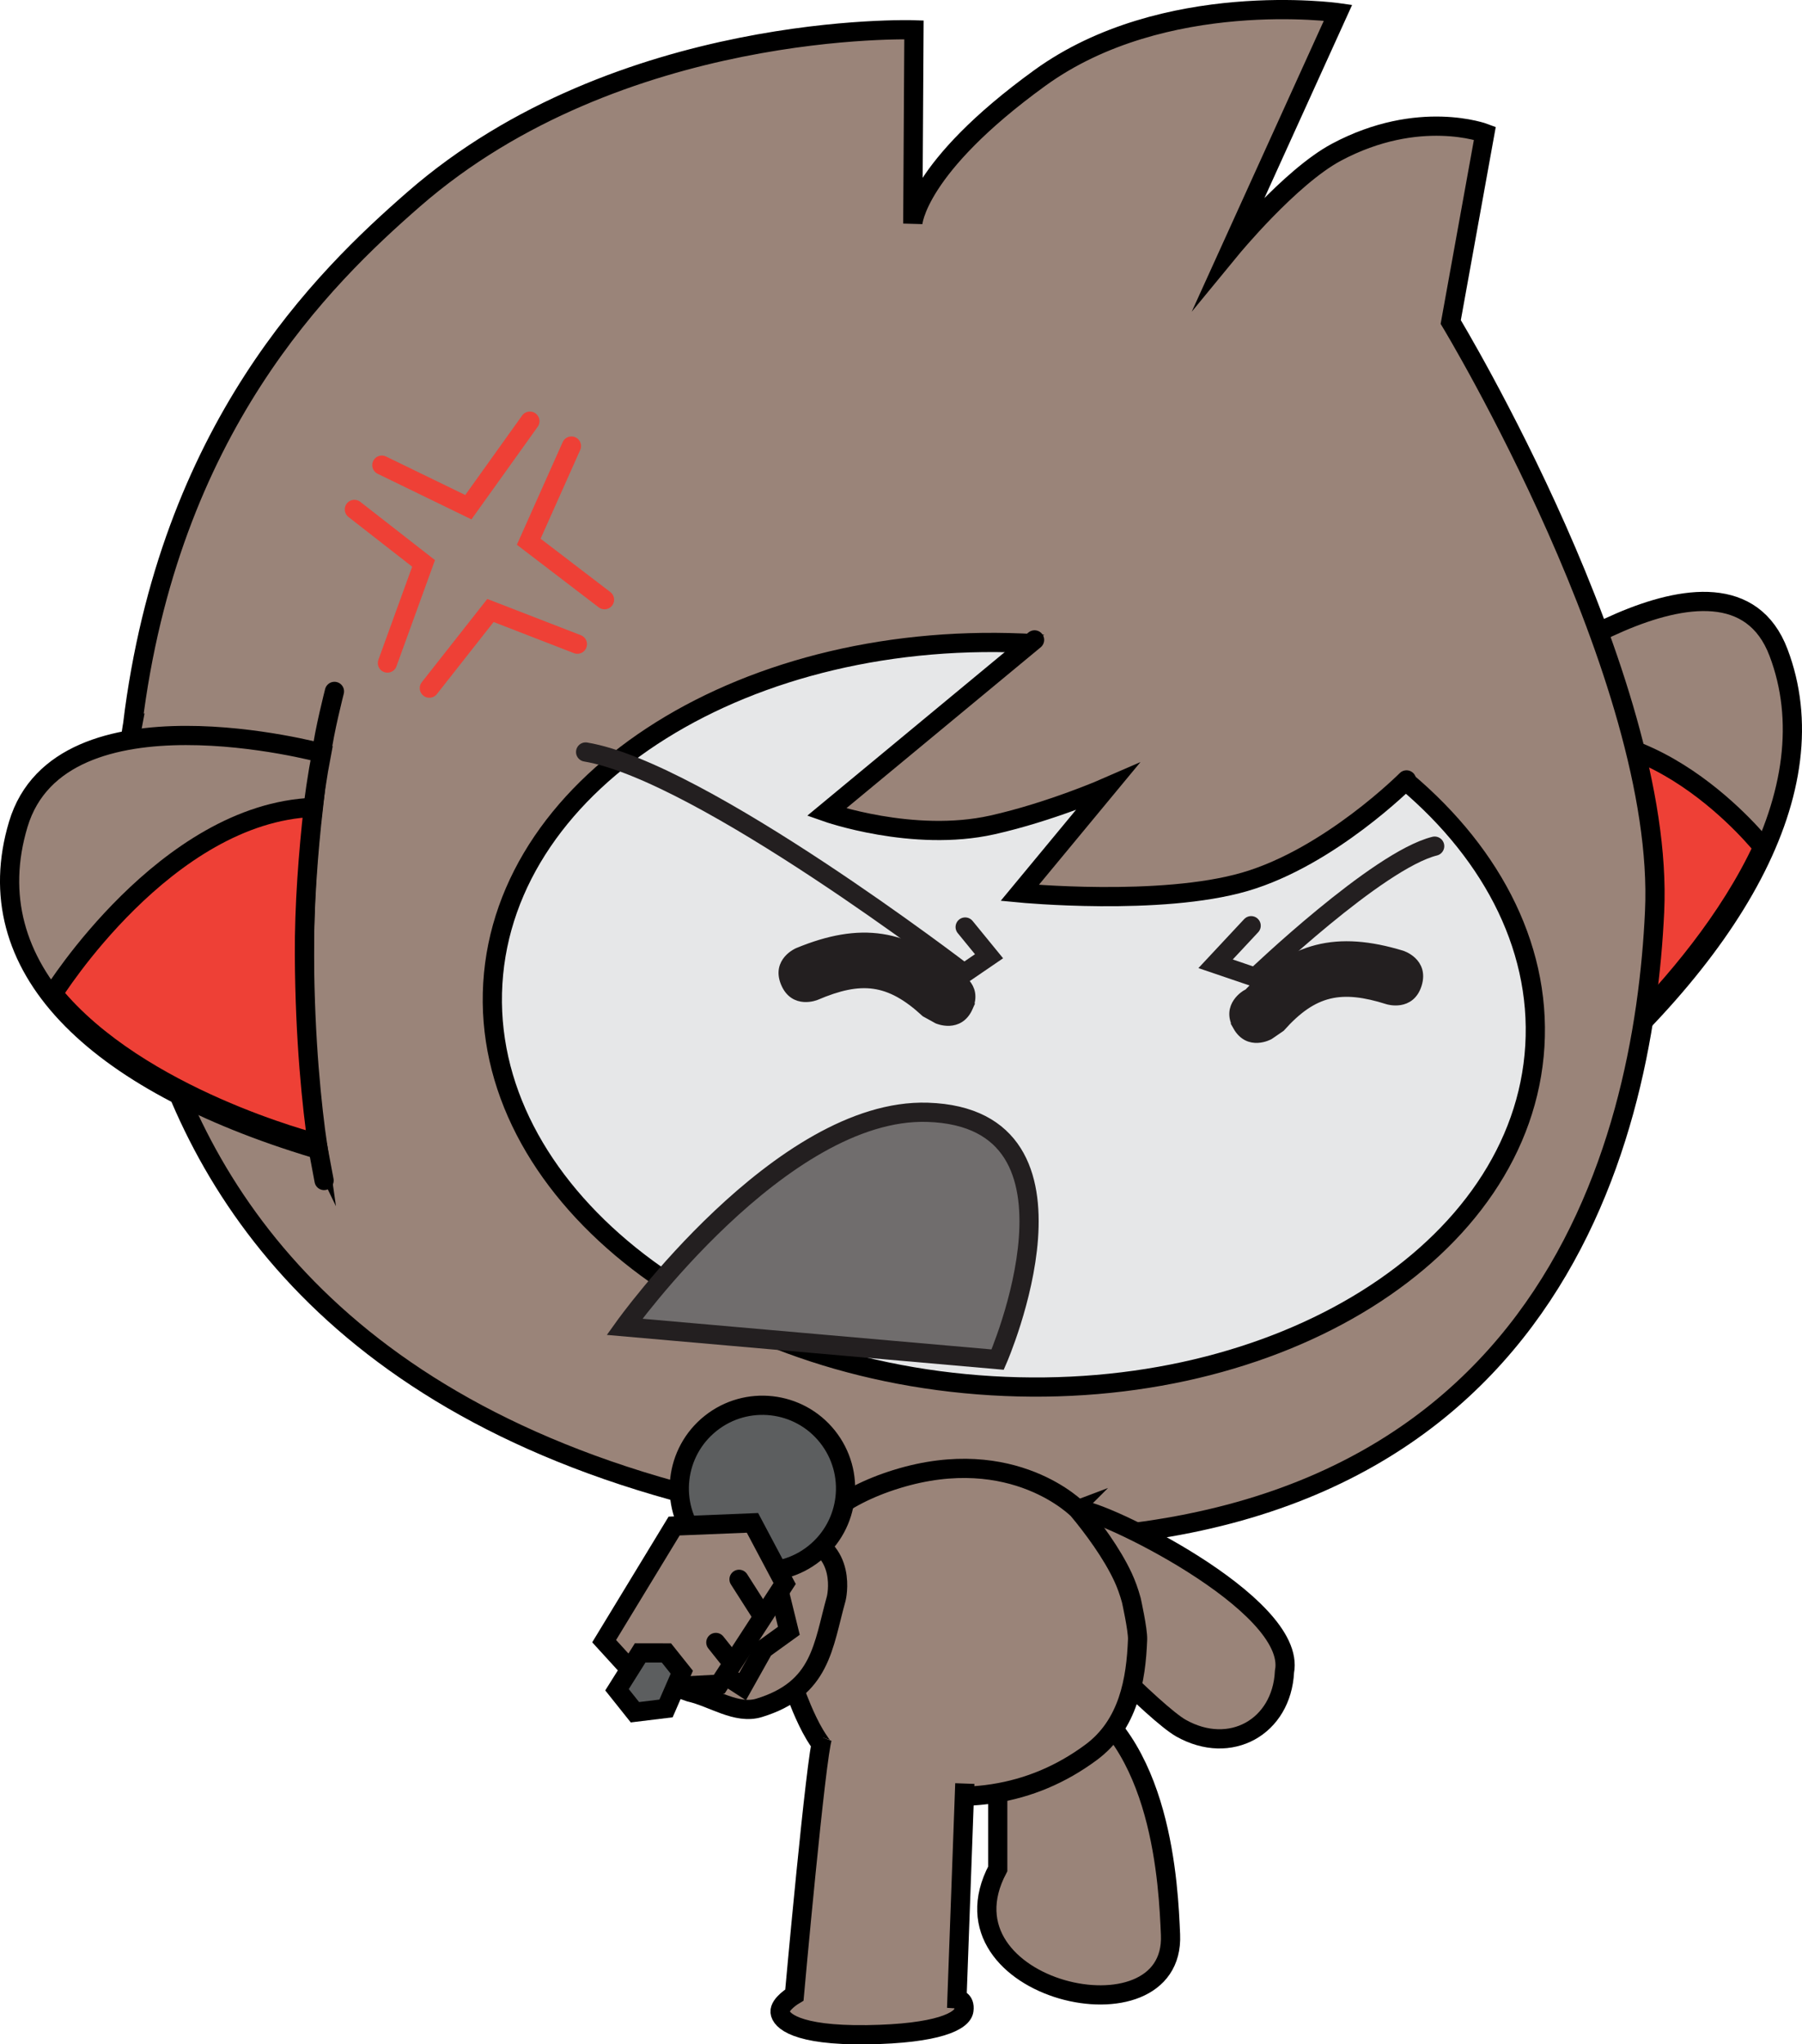<svg version="1.1" xmlns="http://www.w3.org/2000/svg" xmlns:xlink="http://www.w3.org/1999/xlink" width="112.567" height="127.673" viewBox="0,0,112.567,127.673"><g transform="translate(-177.008,-110.525)"><g stroke-miterlimit="10"><g stroke="#000000" stroke-width="1.2"><path d="M270.69,153.845c0,0 14.215,-11.02 17.418,-2.571c3.203,8.449 -2.635,18.928 -14.766,28.822c0,0 0.331,-15.065 -2.652,-26.251zM270.69,153.845c-0.248,-1.315 -1.073,-3.809 -1.073,-3.809M273.017,182.458l0.162,-2.443" fill="#9a8479" stroke-linecap="round"/><path d="M273.18,180.014c0.09,-2.792 0.107,-7.381 -0.361,-13.082c-0.269,-3.318 -0.803,-6.725 -1.352,-9.663l0.001,0.004c8.313,-3.199 15.66,6.154 15.66,6.154l0.003,-0c-4.187,9.046 -13.884,16.34 -13.884,16.34z" fill="#ee4036" stroke-linecap="butt"/></g><path d="M185.29,155.791c2.266,-18.517 11.907,-27.894 17.564,-32.824c12.84,-11.197 31.247,-10.579 31.247,-10.579l-0.073,12.104c0,0 0.173,-3.472 7.931,-9.094c7.756,-5.622 18.633,-4.08 18.633,-4.08l-6.708,14.771c0,0 3.702,-4.504 6.607,-6.057c5.151,-2.748 9.273,-1.187 9.273,-1.187l-2.132,11.79c0,0 13.416,22.18 12.735,36.814c-0.681,14.634 -6.848,40.432 -42.411,39.188c-61.535,-3.94 -52.665,-50.846 -52.665,-50.846z" fill="#9a8479" stroke="#000000" stroke-width="1.2" stroke-linecap="butt"/><g stroke="#000000" stroke-width="1.2"><path d="M196.684,182.247c-13.948,-4.205 -21.191,-11.383 -18.534,-20.243c2.657,-8.86 18.949,-4.45 18.949,-4.45c-2.166,11.241 -0.415,24.693 -0.415,24.693zM197.9,153.704c0,0 -0.657,2.567 -0.8,3.85M196.851,182.109l0.401,2.14" fill="#9a8479" stroke-linecap="round"/><path d="M196.756,181.913c0,0 -11.093,-2.808 -16.429,-9.334l0.003,-0.001c0,0 7.025,-11.284 16.251,-11.631l0.001,-0.003c-0.318,2.86 -0.575,6.139 -0.556,9.234c0.026,5.321 0.469,9.451 0.825,11.932z" fill="#ee4036" stroke-linecap="butt"/></g><g fill="none" stroke="#ee4036" stroke-width="1.2" stroke-linecap="round"><path d="M210.109,136.828l-3.844,5.372l-5.404,-2.626"/><path d="M199.145,142.338l4.323,3.372l-2.258,6.224"/><path d="M214.77,147.977l-4.733,-3.62l2.668,-5.976"/><path d="M203.828,153.501l3.817,-4.85l5.431,2.104"/></g><g><path d="M272.887,175.852c-0.768,12.795 -15.963,22.293 -33.938,21.214c-17.975,-1.079 -31.925,-12.327 -31.156,-25.122c0.768,-12.795 15.963,-22.293 33.938,-21.214c17.975,1.079 31.925,12.327 31.156,25.122z" fill="#e6e7e8" stroke="#000000" stroke-width="1.2" stroke-linecap="butt"/><g stroke="#000000"><path d="M267.416,156.165c0,0 -2.86,4.259 -6.441,6.328c-1.602,0.926 -5.961,2.969 -8.173,3.381c-5.728,1.067 -11.832,0.431 -11.832,0.431l5.21,-6.624c0,0 -4.383,1.711 -8.035,2.527c-4.959,1.108 -8.864,-1.135 -8.864,-1.135l14.001,-11.795" fill="#9a8479" stroke-width="0" stroke-linecap="butt"/><path d="M264.87,159.232c0,0 -4.792,4.813 -10.084,6.359c-5.292,1.546 -14.078,0.698 -14.078,0.698l5.471,-6.609c0,0 -3.533,1.548 -7.186,2.364c-4.959,1.108 -10.353,-0.796 -10.353,-0.796l12.995,-10.761" fill="none" stroke-width="1.2" stroke-linecap="round"/></g><path d="M234.951,179.99c10.967,0.349 4.378,15.444 4.378,15.444l-23.311,-2.047c0,0 9.796,-13.688 18.933,-13.397z" fill="#706d6d" stroke="#231f20" stroke-width="1.2" stroke-linecap="round"/><g stroke="#231f20"><path d="M237.3,168.419l1.491,1.825l-1.557,1.064c0,0 -16.44,-12.625 -23.643,-13.819" fill="none" stroke-width="1.2" stroke-linecap="round"/><path d="M237.536,173.44c-0.605,1.373 -1.978,0.768 -1.978,0.768l-0.758,-0.418c-2.267,-2.097 -4.021,-2.243 -6.802,-1.055c0,0 -1.383,0.58 -1.964,-0.803c-0.58,-1.383 0.803,-1.964 0.803,-1.964c3.89,-1.608 6.803,-1.239 9.979,1.599l-0.048,-0.105c0,0 1.373,0.605 0.768,1.978z" fill="#231f20" stroke-width="0.5" stroke-linecap="butt"/></g><g stroke="#231f20"><path d="M266.628,163.368c-3.57,0.886 -11.2,8.192 -11.2,8.192l-2.485,-0.845l2.221,-2.378" fill="none" stroke-width="1.2" stroke-linecap="round"/><path d="M254.274,174.629c-0.735,-1.308 0.572,-2.043 0.572,-2.043l-0.038,0.11c2.886,-3.133 5.75,-3.783 9.777,-2.559c0,0 1.433,0.444 0.989,1.877c-0.444,1.433 -1.877,0.989 -1.877,0.989c-2.883,-0.913 -4.615,-0.598 -6.668,1.709l-0.713,0.489c0,0 -1.308,0.735 -2.043,-0.572z" fill="#231f20" stroke-width="0.5" stroke-linecap="butt"/></g></g><path d="M243.838,204.99c0.095,-0.036 0.2,-0.061 0.313,-0.077c0.102,-0.028 0.207,-0.051 0.314,-0.07c1.057,-0.181 13.605,5.818 12.782,10.079c-0.168,3.452 -3.383,5.271 -6.473,3.524c-1.594,-0.901 -7.397,-6.798 -7.813,-7.881c-0.587,-0.479 -1.011,-1.164 -1.149,-1.969c-0.243,-1.414 0.467,-2.771 1.665,-3.414c0.109,-0.078 0.229,-0.143 0.362,-0.193z" fill="#9a8479" stroke="#000000" stroke-width="1.2" stroke-linecap="butt"/><path d="M239.334,222.067c-1.135,-5.725 0.589,-8.963 4.277,-6.003c6.035,2.999 6.386,12.341 6.516,15.282c0.306,6.952 -14.819,3.512 -10.793,-4.104z" fill="#9a8479" stroke="#000000" stroke-width="1.2" stroke-linecap="butt"/><path d="M233.04,202.889v0v0v0v0v0v0c7.292,-2.24 11.322,1.931 11.321,1.931c0.912,1.105 2.097,2.687 2.804,4.211c0.195,0.421 0.371,0.904 0.515,1.432c0,0 0.412,1.853 0.39,2.45c-0.095,2.503 -0.561,5.322 -2.915,7.057c-3.694,2.732 -8.166,3.456 -13.353,2.026c-1.75,-0.48 -3.01,-1.669 -3.896,-3.141c-0.635,-1.06 -1.152,-2.508 -1.152,-2.508c-0.827,-2.416 -1.033,-4.904 -1.085,-5.994c0,0 0.079,-5.224 7.371,-7.464z" fill="#9a8479" stroke="#000000" stroke-width="1.2" stroke-linecap="butt"/><g stroke="#000000" stroke-width="1.2"><path d="M217.136,211.702c1.087,-3.063 4.15,-1.975 4.15,-1.975l0.993,0.352c0.945,1.162 0.28,0.765 0.657,-1.284c0,0 0.777,-3.156 3.933,-2.379c3.156,0.777 2.379,3.933 2.379,3.933c-0.832,2.974 -0.932,5.649 -4.817,6.834c-1.414,0.431 -2.884,-0.652 -4.326,-0.979l-0.993,-0.352c0,0 -3.063,-1.087 -1.975,-4.15z" fill="#9a8479" stroke-linecap="butt"/><g><path d="M221.397,199.419c2.243,-1.788 5.511,-1.419 7.299,0.823c1.788,2.243 1.419,5.511 -0.823,7.299c-2.243,1.788 -5.511,1.419 -7.299,-0.823c-1.788,-2.243 -1.419,-5.511 0.823,-7.299z" fill="#5c5e5f" stroke-linecap="butt"/><path d="M225.656,209.8l0.631,2.57l-1.575,1.137l-1.317,2.35l-1.961,-1.273" fill="#9a8479" stroke-linecap="round"/><path d="M224.013,205.631l2.009,3.787l-4.082,6.285l-4.524,0.239l-2.668,-2.924l4.371,-7.189z" fill="#9a8479" stroke-linecap="round"/><path d="M224.492,211.221l-1.318,-2.065" fill="none" stroke-linecap="round"/><path d="M222.604,214.202l-0.879,-1.103" fill="none" stroke-linecap="round"/><path d="M216.997,213.752l1.642,0.003l0.959,1.203l-0.985,2.262l-1.943,0.237l-1.119,-1.404z" fill="#5c5e5f" stroke-linecap="round"/></g></g><path d="M237.278,221.911l-0.491,13.449c0,0 0.526,0.038 0.435,0.711c-0.086,0.674 -1.615,1.463 -6.067,1.527c-4.454,0.058 -5.373,-0.905 -5.417,-1.415c-0.046,-0.51 0.894,-1.068 0.894,-1.068c0,0 1.35,-15.001 1.757,-16.082" fill="#9a8479" stroke="#000000" stroke-width="1.2" stroke-linecap="butt"/></g></g></svg>